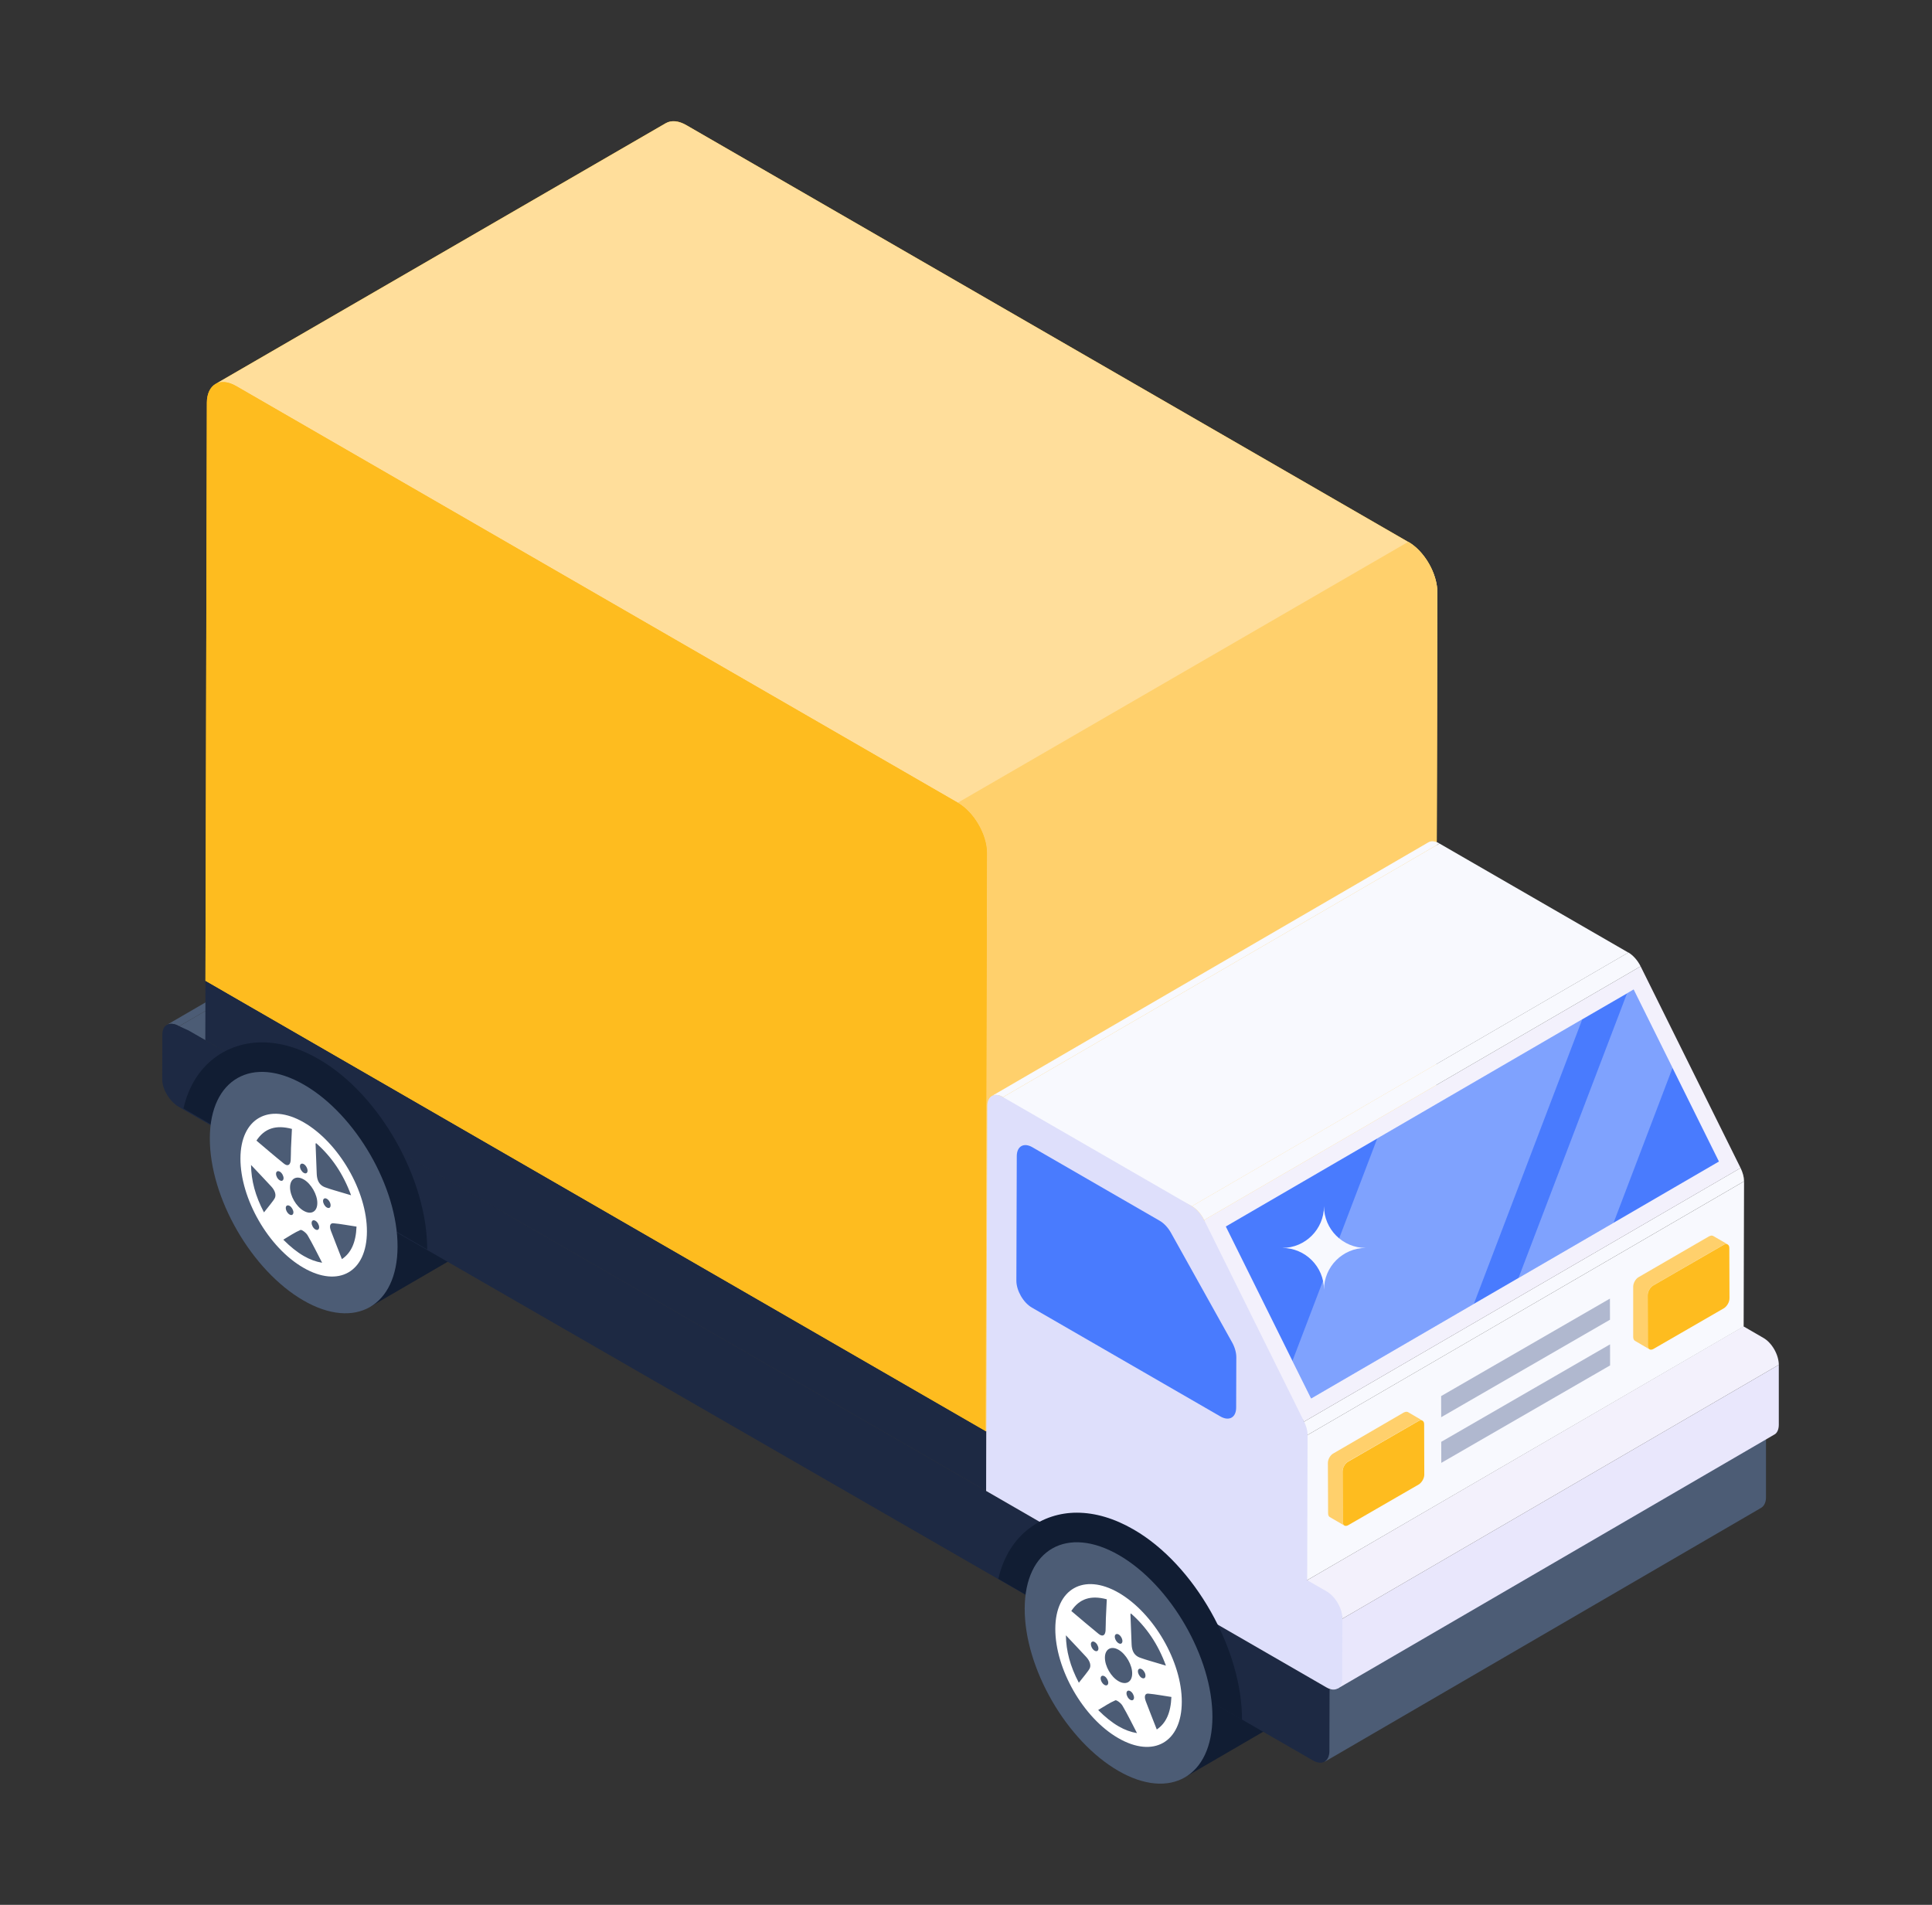 <svg width="71" height="70" viewBox="0 0 71 70" fill="none" xmlns="http://www.w3.org/2000/svg">
<rect x="0" y="0" width="71" height="70" fill="#333333" stroke="none"/>
<path d="M48.622 60.739C48.622 61.821 48.233 62.586 47.612 62.947L43.544 65.313C44.164 64.952 43.645 64.419 43.645 63.323C43.66 61.144 43.025 58.243 41.12 57.147C40.168 56.599 39.288 56.541 38.668 56.902L42.736 54.55C43.357 54.175 44.222 54.233 45.189 54.781C47.093 55.878 48.622 58.547 48.622 60.739Z" fill="#111D33"/>
<path d="M18.677 43.455C18.677 44.537 18.287 45.301 17.667 45.662L13.598 48.028C14.219 47.667 13.374 46.781 13.374 45.684C13.389 43.506 13.079 40.959 11.175 39.862C10.223 39.314 9.342 39.257 8.722 39.617L12.79 37.266C13.411 36.891 14.277 36.948 15.243 37.496C17.147 38.593 18.677 41.262 18.677 43.455Z" fill="#111D33"/>
<path d="M6.131 37.663L22.171 28.342C22.284 28.276 22.445 28.288 22.623 28.391L6.583 37.712C6.405 37.609 6.244 37.598 6.131 37.663Z" fill="#4C5C75"/>
<path d="M6.583 37.713L22.623 28.391L23.585 28.909L7.545 38.23L6.583 37.713Z" fill="#4C5C75"/>
<path d="M7.545 38.23L23.585 28.909L52.281 45.468L36.241 54.79L7.545 38.23Z" fill="#383736"/>
<path d="M36.241 54.79L52.281 45.469L64.787 52.689L48.747 62.011L36.241 54.79Z" fill="#383736"/>
<path d="M64.899 52.752V55.03C64.899 55.221 64.823 55.348 64.721 55.411L48.685 64.74C48.787 64.677 47.504 63.88 47.504 63.689L48.863 62.081L64.899 52.752Z" fill="#4C5C75"/>
<path d="M48.747 62.01L64.787 52.689L64.901 52.755L48.861 62.076L48.747 62.01Z" fill="#383736"/>
<path d="M48.861 62.076L48.855 64.349C48.853 64.732 48.583 64.886 48.25 64.694L6.575 40.678C6.236 40.482 5.961 40.029 5.962 39.666L5.967 38.017C5.968 37.651 6.244 37.517 6.583 37.712L6.929 37.867L36.241 54.79L48.747 62.01L48.861 62.076Z" fill="#1D2943"/>
<path d="M36.247 52.6L52.287 43.278L52.281 45.469L36.241 54.79L36.247 52.6Z" fill="#A0A8AA"/>
<path d="M7.551 36.04L23.591 26.718L52.287 43.278L36.247 52.599L7.551 36.04Z" fill="#A0A8AA"/>
<path d="M36.247 52.599L36.241 54.79L7.545 38.23L7.551 36.04L36.247 52.599Z" fill="#1D2943"/>
<path d="M15.699 45.916L6.742 40.734C7.127 39.061 8.385 38.305 9.626 38.305C10.302 38.305 11.008 38.513 11.717 38.924C13.959 40.216 15.705 43.343 15.699 45.916Z" fill="#111D33"/>
<path d="M11.176 39.864C13.074 40.96 14.616 43.631 14.61 45.812C14.604 48.002 13.051 48.887 11.154 47.792C9.247 46.691 7.705 44.019 7.711 41.828C7.717 39.648 9.27 38.763 11.176 39.864Z" fill="#4C5C75"/>
<path d="M11.161 41.244C12.451 41.989 13.489 43.781 13.484 45.252C13.484 46.745 12.443 47.338 11.146 46.585C9.863 45.845 8.832 44.047 8.836 42.569C8.84 41.102 9.881 40.509 11.161 41.244ZM10.728 41.486C10.139 41.328 9.72 41.465 9.424 41.916C9.771 42.209 10.097 42.49 10.43 42.758C10.446 42.772 10.462 42.783 10.477 42.791C10.594 42.859 10.67 42.795 10.683 42.638C10.69 42.493 10.691 42.34 10.694 42.193C10.706 41.966 10.717 41.734 10.728 41.486ZM11.64 43.147C11.651 43.365 11.721 43.51 11.868 43.595C11.903 43.615 11.942 43.632 11.986 43.645C12.077 43.678 12.168 43.706 12.256 43.733C12.467 43.797 12.677 43.858 12.902 43.924C12.613 43.139 12.193 42.514 11.615 42.007L11.597 42.033C11.614 42.405 11.627 42.776 11.64 43.147ZM12.565 46.271C12.906 46.041 13.079 45.656 13.102 45.076C12.804 45.033 12.523 44.976 12.253 44.953C12.137 44.943 12.091 45.045 12.161 45.231C12.29 45.571 12.426 45.912 12.565 46.271ZM10.092 44.041C10.159 43.926 10.114 43.759 9.971 43.603C9.733 43.345 9.491 43.092 9.225 42.81C9.234 43.384 9.38 43.944 9.701 44.553C9.786 44.449 9.86 44.354 9.934 44.26C9.987 44.185 10.046 44.123 10.092 44.041ZM11.162 46.155C11.387 46.285 11.61 46.367 11.838 46.404C11.656 46.053 11.492 45.716 11.303 45.393C11.269 45.333 11.186 45.26 11.121 45.222C11.088 45.203 11.06 45.193 11.044 45.199C10.826 45.291 10.629 45.428 10.411 45.556C10.669 45.815 10.916 46.013 11.162 46.155ZM11.158 43.341C10.888 43.185 10.66 43.319 10.659 43.629C10.658 43.944 10.882 44.335 11.155 44.493C11.157 44.494 11.159 44.495 11.161 44.496C11.432 44.653 11.657 44.53 11.661 44.22C11.669 43.908 11.435 43.501 11.164 43.344C11.162 43.343 11.16 43.342 11.158 43.341ZM11.163 42.779C11.086 42.738 11.023 42.774 11.023 42.859C11.022 42.947 11.085 43.056 11.162 43.101C11.24 43.145 11.299 43.111 11.303 43.025C11.303 42.936 11.241 42.823 11.163 42.779ZM10.783 44.556C10.783 44.47 10.72 44.358 10.648 44.317C10.647 44.316 10.645 44.315 10.643 44.314C10.566 44.27 10.502 44.306 10.502 44.39C10.502 44.479 10.565 44.588 10.642 44.632C10.716 44.675 10.779 44.643 10.783 44.556ZM12.009 44.372C12.086 44.417 12.149 44.385 12.149 44.296C12.153 44.212 12.09 44.1 12.015 44.057C12.013 44.056 12.011 44.055 12.009 44.054C11.936 44.011 11.873 44.048 11.872 44.132C11.872 44.221 11.935 44.33 12.009 44.372ZM10.28 43.374C10.357 43.419 10.417 43.385 10.421 43.298C10.421 43.212 10.361 43.102 10.287 43.059C10.285 43.058 10.283 43.057 10.281 43.056C10.208 43.014 10.144 43.05 10.144 43.134C10.144 43.223 10.203 43.33 10.28 43.374ZM11.729 45.103C11.729 45.016 11.67 44.907 11.595 44.864C11.593 44.863 11.591 44.861 11.589 44.861C11.516 44.818 11.452 44.854 11.452 44.939C11.452 45.027 11.511 45.134 11.588 45.179C11.666 45.223 11.725 45.189 11.729 45.103Z" fill="white"/>
<path d="M52.821 21.761L52.77 43.002L52.681 43.053L36.225 52.599V52.586L7.55 36.041L7.601 14.799C7.601 14.468 7.728 14.226 7.919 14.111L24.465 4.528C24.669 4.413 24.936 4.426 25.229 4.604L51.752 19.915C52.223 20.182 52.617 20.755 52.758 21.328C52.796 21.468 52.821 21.62 52.821 21.761Z" fill="#FEBC1F"/>
<path d="M51.752 19.916L25.23 4.603C24.932 4.431 24.662 4.415 24.467 4.528L7.917 14.113C8.111 14 8.381 14.016 8.679 14.188L35.202 29.501C35.794 29.843 36.274 30.672 36.272 31.352L36.219 52.591L52.769 43.005L52.822 21.767C52.824 21.086 52.345 20.258 51.752 19.916Z" fill="#FFDE9B"/>
<path d="M52.818 21.77L52.767 43.006L36.223 52.594L36.274 31.357C36.274 30.674 35.793 29.84 35.199 29.498L51.755 19.911C52.35 20.252 52.831 21.087 52.818 21.77Z" fill="#FFD06C"/>
<path d="M35.202 29.501C35.794 29.843 36.274 30.672 36.272 31.352L36.219 52.591L7.551 36.039L7.604 14.801C7.606 14.12 8.087 13.846 8.679 14.188L35.202 29.501Z" fill="#FEBC1F"/>
<path d="M36.449 40.277L52.489 30.956C52.594 30.894 52.74 30.903 52.9 30.996L36.86 40.317C36.7 40.225 36.554 40.216 36.449 40.277Z" fill="#F8F9FE"/>
<path d="M65.37 50.155V52.357C65.37 52.535 65.306 52.675 65.192 52.726L49.155 62.055C49.257 61.992 48.249 61.691 48.249 61.513L49.334 59.484L65.37 50.155Z" fill="#E9E7FC"/>
<path d="M65.37 50.155L49.334 59.484C49.334 59.115 48.354 59.596 48.036 59.406V58.071L64.072 48.742L64.797 49.162C65.116 49.34 65.37 49.786 65.37 50.155Z" fill="#F3F1FC"/>
<path d="M36.859 40.319L52.899 30.998L59.841 35.006L43.801 44.327C41.031 42.884 37.287 41.213 36.859 40.319Z" fill="#F8F9FE"/>
<path d="M48.053 52.733L64.093 43.412L64.078 48.748L48.038 58.069C46.232 56.163 45.906 54.361 48.053 52.733Z" fill="#F8F9FE"/>
<path d="M47.926 52.243L63.966 42.921C64.047 43.089 64.094 43.26 64.093 43.411L48.053 52.733C47.27 52.813 47.497 52.561 47.926 52.243Z" fill="#F8F9FE"/>
<path d="M44.252 44.833L60.292 35.511L63.966 42.922L47.926 52.243C46.178 49.901 44.917 47.439 44.252 44.833Z" fill="#F3F1FC"/>
<path d="M63.17 42.684L59.298 44.935L55.806 46.962L54.164 47.915L48.183 51.392L47.497 50.012L45.048 45.072L50.614 41.837L58.148 37.458L59.793 36.505L60.035 36.363L61.465 39.245L63.17 42.684Z" fill="#497BFE"/>
<path d="M43.802 44.325C43.976 44.425 44.142 44.613 44.252 44.832L47.926 52.243C48.007 52.41 48.053 52.581 48.053 52.733L48.038 58.069L48.757 58.484C49.074 58.667 49.333 59.113 49.332 59.478L49.326 61.68C49.325 62.048 49.064 62.194 48.747 62.01L36.241 54.79L36.247 52.599L36.281 40.647C36.282 40.28 36.542 40.133 36.86 40.317L43.802 44.325Z" fill="#DEDFFB"/>
<path d="M43.802 44.325L59.842 35.003C60.016 35.104 60.182 35.292 60.292 35.511L44.252 44.833C44.142 44.613 43.976 44.425 43.802 44.325Z" fill="#F8F9FE"/>
<path d="M45.434 49.876L45.428 51.727C45.428 52.091 45.17 52.236 44.852 52.054L37.921 48.052C37.605 47.87 37.351 47.427 37.351 47.063L37.366 42.487C37.366 42.123 37.624 41.977 37.939 42.159L42.621 44.863C42.776 44.954 42.928 45.114 43.034 45.306L45.28 49.332C45.38 49.511 45.434 49.709 45.434 49.876Z" fill="#497BFE"/>
<path d="M59.168 49.403L59.17 50.177L52.967 53.758L52.965 52.985L59.168 49.403Z" fill="#B0B8CF"/>
<path d="M59.164 47.722L59.166 48.498L52.963 52.08L52.961 51.304L59.164 47.722Z" fill="#B0B8CF"/>
<path d="M45.643 63.199L36.688 58.02C37.074 56.347 38.33 55.589 39.571 55.589C40.248 55.589 40.955 55.798 41.662 56.208C43.904 57.501 45.652 60.629 45.643 63.199Z" fill="#111D33"/>
<path d="M41.122 57.149C43.02 58.245 44.562 60.916 44.556 63.097C44.55 65.288 42.997 66.172 41.1 65.077C39.193 63.976 37.651 61.304 37.657 59.114C37.663 56.933 39.215 56.049 41.122 57.149Z" fill="#4C5C75"/>
<path d="M41.106 58.529C42.397 59.274 43.434 61.066 43.43 62.538C43.429 64.03 42.388 64.623 41.091 63.87C39.808 63.13 38.778 61.332 38.782 59.854C38.786 58.388 39.827 57.794 41.106 58.529ZM40.674 58.772C40.084 58.613 39.666 58.751 39.37 59.201C39.717 59.494 40.042 59.775 40.375 60.044C40.392 60.057 40.408 60.068 40.423 60.077C40.54 60.144 40.616 60.081 40.629 59.924C40.636 59.779 40.636 59.626 40.64 59.478C40.651 59.251 40.663 59.019 40.674 58.772ZM41.586 60.432C41.596 60.65 41.667 60.795 41.814 60.88C41.849 60.9 41.888 60.917 41.932 60.93C42.023 60.963 42.114 60.991 42.202 61.018C42.413 61.083 42.623 61.144 42.847 61.209C42.558 60.424 42.139 59.799 41.561 59.292L41.543 59.318C41.56 59.691 41.573 60.061 41.586 60.432ZM42.511 63.556C42.852 63.326 43.025 62.941 43.048 62.361C42.75 62.318 42.469 62.261 42.199 62.238C42.083 62.228 42.037 62.33 42.106 62.516C42.235 62.857 42.371 63.197 42.511 63.556ZM40.038 61.326C40.105 61.211 40.06 61.044 39.916 60.888C39.678 60.63 39.437 60.377 39.171 60.095C39.18 60.669 39.326 61.229 39.647 61.838C39.731 61.734 39.806 61.639 39.88 61.545C39.932 61.471 39.992 61.408 40.038 61.326ZM41.108 63.44C41.333 63.57 41.556 63.652 41.784 63.689C41.602 63.338 41.438 63.001 41.249 62.679C41.215 62.618 41.132 62.545 41.067 62.507C41.034 62.488 41.005 62.478 40.99 62.484C40.772 62.577 40.575 62.713 40.357 62.841C40.615 63.1 40.862 63.298 41.108 63.44ZM41.104 60.626C40.834 60.47 40.605 60.604 40.605 60.914C40.604 61.229 40.827 61.62 41.101 61.778C41.103 61.779 41.105 61.78 41.107 61.782C41.378 61.938 41.603 61.815 41.607 61.505C41.615 61.194 41.381 60.786 41.11 60.629C41.108 60.628 41.106 60.627 41.104 60.626ZM41.109 60.064C41.032 60.023 40.969 60.059 40.968 60.144C40.968 60.233 41.031 60.342 41.108 60.386C41.185 60.431 41.245 60.397 41.249 60.31C41.249 60.221 41.186 60.108 41.109 60.064ZM40.728 61.841C40.729 61.755 40.666 61.644 40.594 61.602C40.592 61.601 40.59 61.6 40.589 61.599C40.511 61.555 40.448 61.591 40.448 61.675C40.448 61.764 40.511 61.873 40.588 61.917C40.661 61.96 40.725 61.928 40.728 61.841ZM41.954 61.657C42.032 61.702 42.095 61.67 42.095 61.581C42.099 61.497 42.036 61.386 41.961 61.342C41.959 61.341 41.957 61.34 41.955 61.339C41.882 61.297 41.818 61.333 41.818 61.417C41.818 61.506 41.881 61.615 41.954 61.657ZM40.226 60.66C40.303 60.704 40.363 60.67 40.367 60.584C40.367 60.497 40.307 60.388 40.233 60.345C40.231 60.343 40.229 60.342 40.227 60.341C40.153 60.299 40.09 60.335 40.09 60.419C40.09 60.508 40.149 60.615 40.226 60.66ZM41.675 62.388C41.675 62.301 41.615 62.192 41.541 62.149C41.539 62.148 41.537 62.147 41.535 62.146C41.462 62.103 41.398 62.139 41.398 62.224C41.398 62.312 41.457 62.419 41.534 62.464C41.611 62.508 41.671 62.474 41.675 62.388Z" fill="white"/>
<g opacity="0.3">
<path d="M58.148 37.458L54.164 47.915L48.183 51.392L47.497 50.011L50.613 41.837L58.148 37.458Z" fill="white"/>
</g>
<g opacity="0.3">
<path d="M61.464 39.245L59.298 44.935L55.805 46.962L59.792 36.505L60.035 36.363L61.464 39.245Z" fill="white"/>
</g>
<path d="M52.123 52.224C52.239 52.156 52.337 52.206 52.337 52.34L52.342 54.189C52.343 54.328 52.246 54.49 52.13 54.557L49.551 56.046C49.435 56.113 49.343 56.06 49.342 55.921L49.337 54.072C49.337 53.938 49.428 53.779 49.545 53.712L52.123 52.224Z" fill="#FEBC1F"/>
<path d="M63.496 45.73C63.45 45.708 63.397 45.715 63.336 45.745L60.763 47.233C60.642 47.302 60.55 47.461 60.55 47.598L60.558 49.442C60.558 49.518 60.581 49.564 60.619 49.587L60.087 49.275C60.049 49.252 60.019 49.207 60.019 49.131V47.286C60.019 47.15 60.11 46.99 60.224 46.93L62.805 45.434C62.866 45.404 62.919 45.396 62.957 45.419L63.496 45.73Z" fill="#FFD06C"/>
<path d="M51.745 51.894L52.276 52.205C52.238 52.183 52.185 52.19 52.124 52.221L49.543 53.708C49.429 53.777 49.338 53.936 49.338 54.073L49.346 55.917C49.346 55.993 49.369 56.039 49.407 56.062L48.868 55.75C48.83 55.728 48.807 55.682 48.807 55.606L48.799 53.761C48.799 53.625 48.89 53.465 49.012 53.405L51.585 51.909C51.646 51.879 51.699 51.871 51.745 51.894Z" fill="#FFD06C"/>
<path d="M63.338 45.748C63.455 45.681 63.552 45.731 63.552 45.864L63.558 47.713C63.558 47.853 63.461 48.014 63.345 48.081L60.767 49.57C60.65 49.637 60.558 49.585 60.557 49.445L60.552 47.596C60.552 47.463 60.644 47.304 60.76 47.237L63.338 45.748Z" fill="#FEBC1F"/>
<path d="M50.192 45.86C49.344 45.86 48.656 46.548 48.656 47.396C48.656 46.548 47.968 45.86 47.121 45.86C47.968 45.86 48.656 45.173 48.656 44.325C48.656 45.173 49.344 45.86 50.192 45.86Z" fill="#F8F9FE"/>
</svg>
